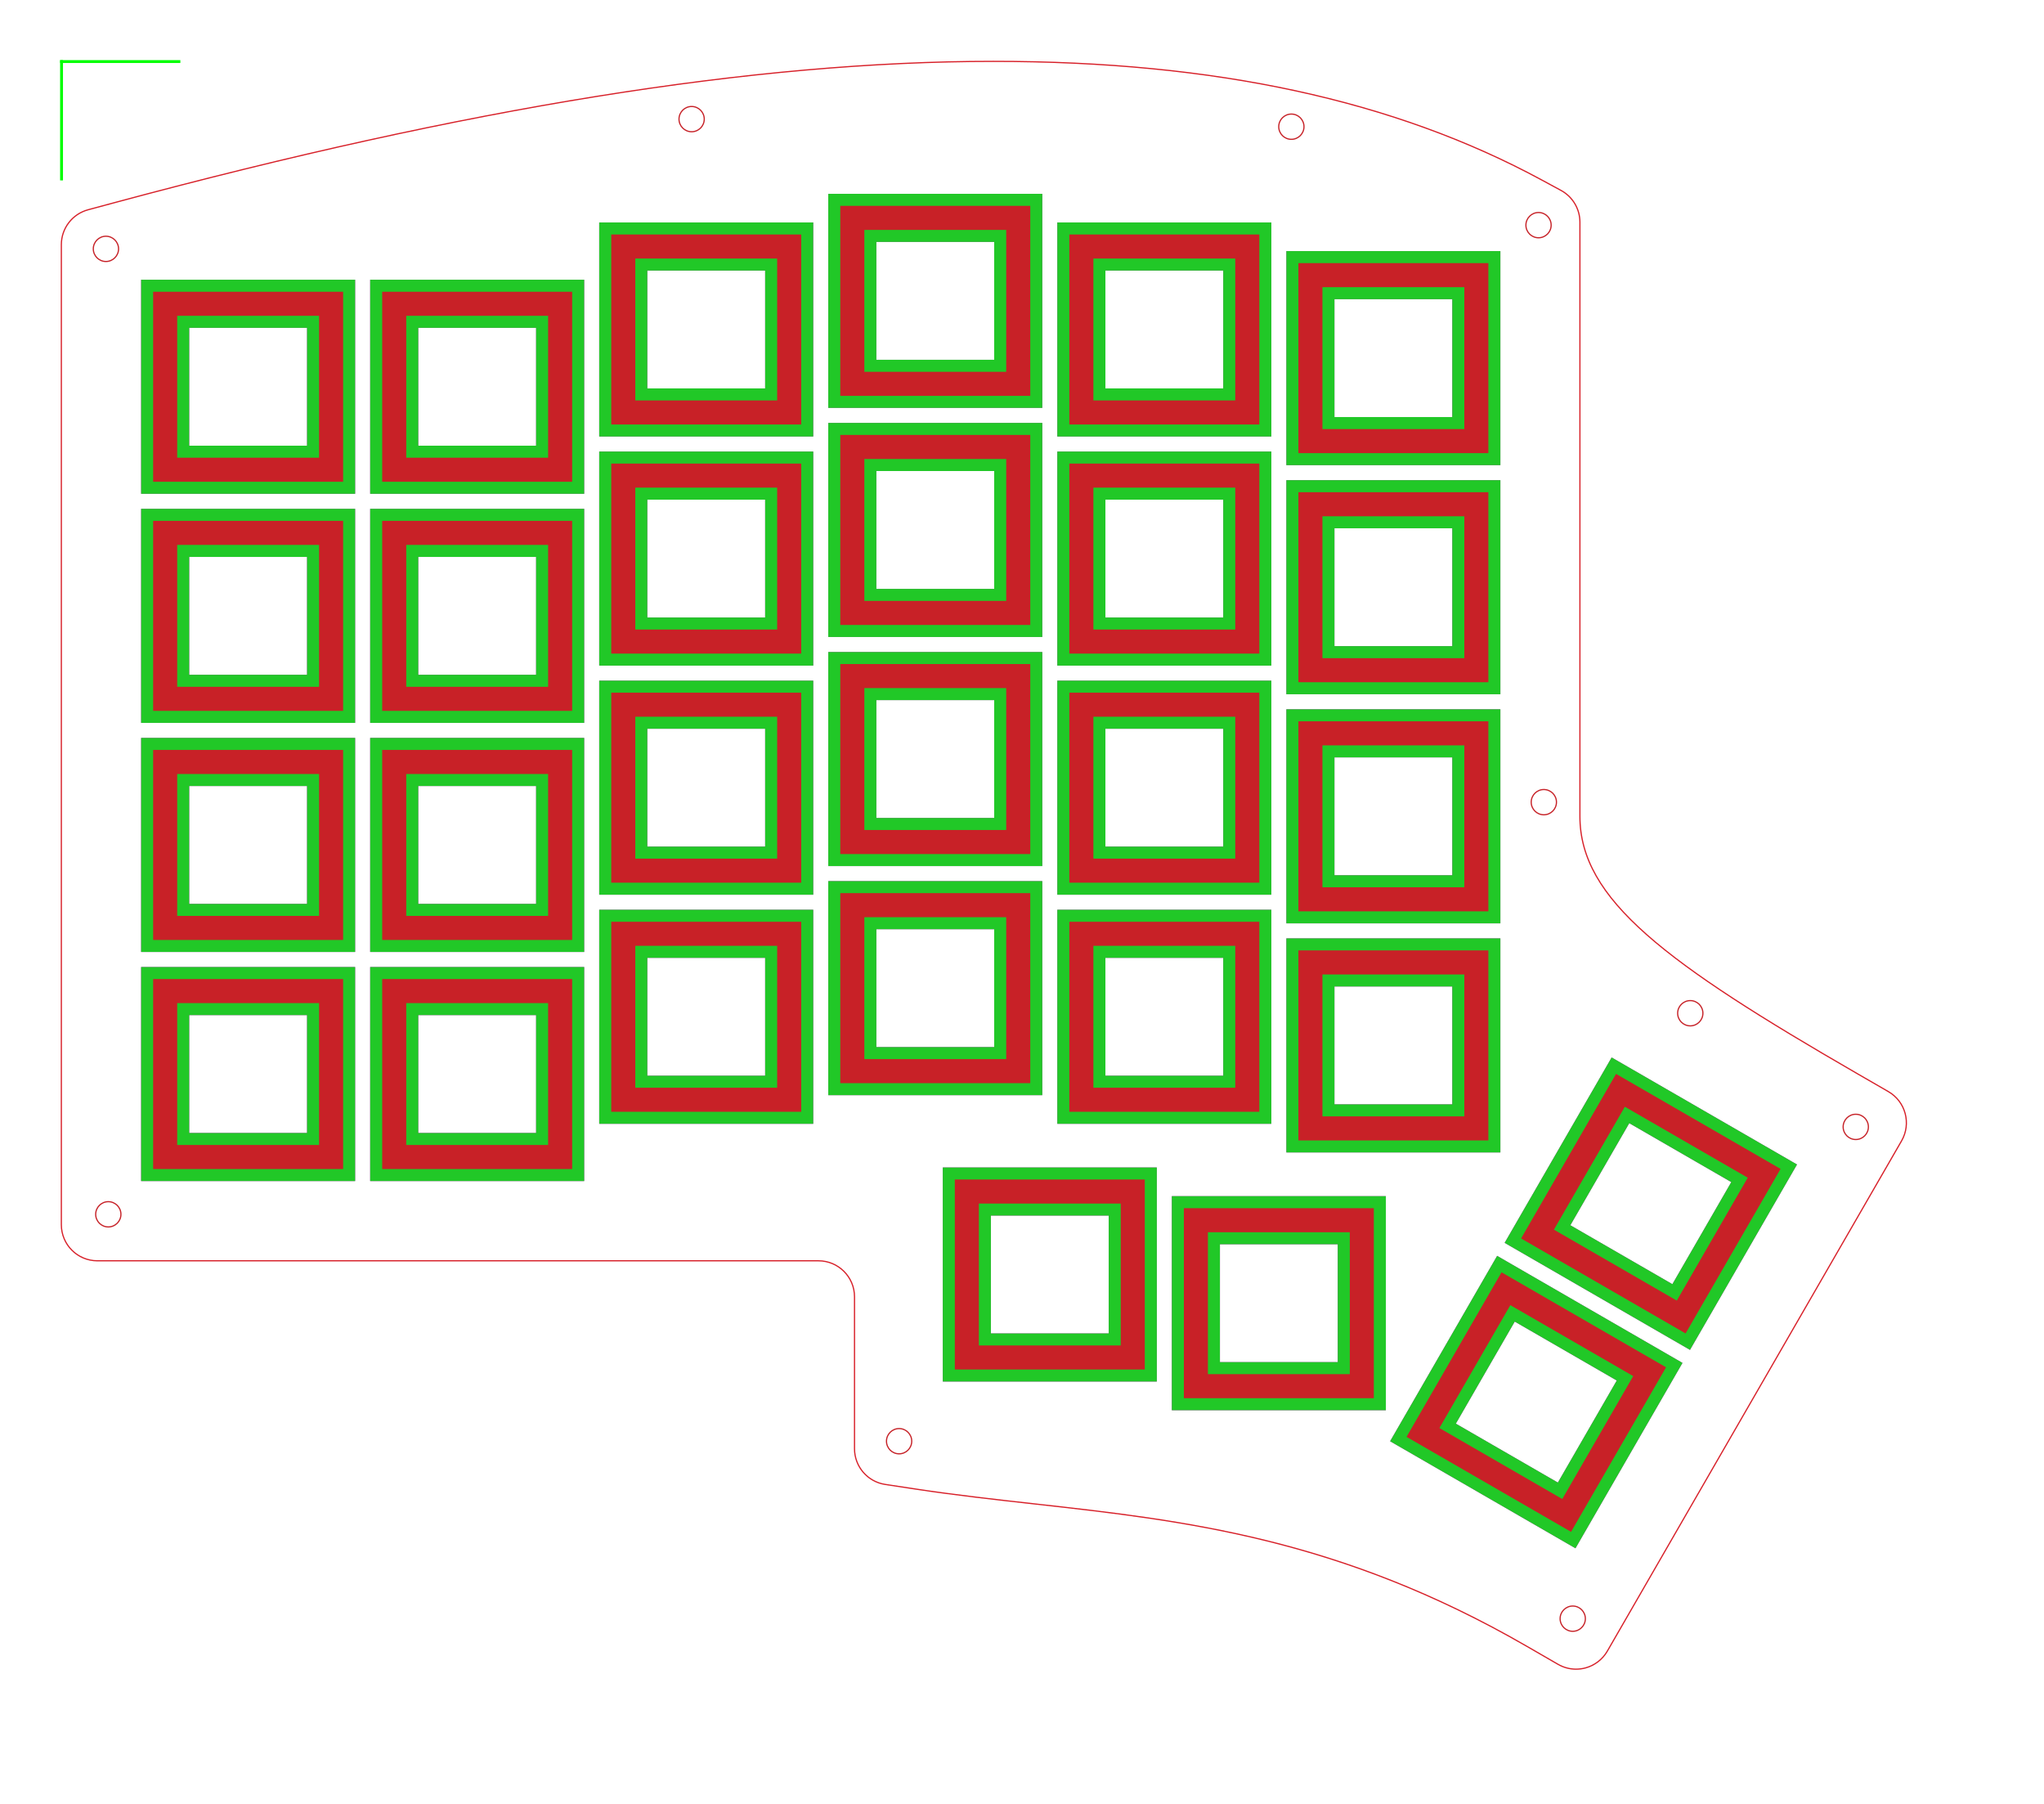<?xml version="1.0" encoding="UTF-8" standalone="no"?>
<svg
   xmlns:dc="http://purl.org/dc/elements/1.1/"
   xmlns:cc="http://creativecommons.org/ns#"
   xmlns:rdf="http://www.w3.org/1999/02/22-rdf-syntax-ns#"
   xmlns:svg="http://www.w3.org/2000/svg"
   xmlns="http://www.w3.org/2000/svg"
   xmlns:sodipodi="http://sodipodi.sourceforge.net/DTD/sodipodi-0.dtd"
   xmlns:inkscape="http://www.inkscape.org/namespaces/inkscape"
   width="170.0mm"
   height="150.0mm"
   viewBox="0 0 170.0 150.0"
   version="1.1"
   id="svg8"
   sodipodi:docname="iris-switch-plate-choc-svg2shenzhen.svg"
   inkscape:version="1.0.2-2 (e86c870879, 2021-01-15)">
  <defs
     id="defs2" />
  <sodipodi:namedview
     id="base"
     pagecolor="#ffffff"
     bordercolor="#666666"
     borderopacity="1.0"
     inkscape:pageopacity="0.0"
     inkscape:pageshadow="2"
     inkscape:zoom="2.0866806"
     inkscape:cx="268.54454"
     inkscape:cy="283.46457"
     inkscape:document-units="mm"
     inkscape:current-layer="g32"
     inkscape:document-rotation="0"
     showgrid="false"
     inkscape:window-width="2256"
     inkscape:window-height="1425"
     inkscape:window-x="-9"
     inkscape:window-y="-9"
     inkscape:window-maximized="1" />
  <g
     inkscape:label="Edge.Cuts"
     inkscape:groupmode="layer"
     id="g18"
     style="display:inline"
     sodipodi:insensitive="true">
    <path
       id="rect1024-2"
       style="display:inline;fill:none;stroke:#2965a6;stroke-width:0.1;stroke-miterlimit:4;stroke-dasharray:none"
       d="m 108.987,41.929 h 13.8 v 13.8 h -13.8 z" />
    <path
       id="rect1026-3"
       style="display:inline;fill:none;stroke:#2965a6;stroke-width:0.1;stroke-miterlimit:4;stroke-dasharray:none"
       d="m 108.987,22.879 h 13.8 v 13.8 h -13.8 z" />
    <path
       id="rect1028-7"
       style="display:inline;fill:none;stroke:#2965a6;stroke-width:0.1;stroke-miterlimit:4;stroke-dasharray:none"
       d="m 108.987,60.979 h 13.8 v 13.8 h -13.8 z" />
    <path
       id="rect1030-9"
       style="display:inline;fill:none;stroke:#2965a6;stroke-width:0.1;stroke-miterlimit:4;stroke-dasharray:none"
       d="m 108.987,80.029 h 13.8 v 13.8 h -13.8 z" />
    <path
       id="rect1032-7"
       style="display:inline;fill:none;stroke:#2965a6;stroke-width:0.1;stroke-miterlimit:4;stroke-dasharray:none"
       d="M 89.937,39.548 H 103.737 V 53.348 H 89.937 Z" />
    <path
       id="rect1034-1"
       style="display:inline;fill:none;stroke:#2965a6;stroke-width:0.1;stroke-miterlimit:4;stroke-dasharray:none"
       d="M 89.937,20.498 H 103.737 V 34.298 H 89.937 Z" />
    <path
       id="rect1036-0"
       style="display:inline;fill:none;stroke:#2965a6;stroke-width:0.1;stroke-miterlimit:4;stroke-dasharray:none"
       d="M 89.937,77.648 H 103.737 V 91.448 H 89.937 Z" />
    <path
       id="rect1038-3"
       style="display:inline;fill:none;stroke:#2965a6;stroke-width:0.1;stroke-miterlimit:4;stroke-dasharray:none"
       d="M 89.937,58.598 H 103.737 V 72.398 H 89.937 Z" />
    <path
       id="rect1040-6"
       style="display:inline;fill:none;stroke:#2965a6;stroke-width:0.1;stroke-miterlimit:4;stroke-dasharray:none"
       d="M 70.887,56.217 H 84.687 V 70.017 H 70.887 Z" />
    <path
       id="rect1042-2"
       style="display:inline;fill:none;stroke:#2965a6;stroke-width:0.1;stroke-miterlimit:4;stroke-dasharray:none"
       d="M 70.887,37.167 H 84.687 V 50.967 H 70.887 Z" />
    <path
       id="rect1044-0"
       style="display:inline;fill:none;stroke:#2965a6;stroke-width:0.1;stroke-miterlimit:4;stroke-dasharray:none"
       d="M 51.837,39.548 H 65.637 V 53.348 H 51.837 Z" />
    <path
       id="rect1046-8"
       style="display:inline;fill:none;stroke:#2965a6;stroke-width:0.1;stroke-miterlimit:4;stroke-dasharray:none"
       d="M 51.837,58.598 H 65.637 V 72.398 H 51.837 Z" />
    <path
       id="rect1048-3"
       style="display:inline;fill:none;stroke:#2965a6;stroke-width:0.1;stroke-miterlimit:4;stroke-dasharray:none"
       d="M 32.787,44.31 H 46.587 V 58.11 H 32.787 Z" />
    <path
       id="rect1050-9"
       style="display:inline;fill:none;stroke:#2965a6;stroke-width:0.1;stroke-miterlimit:4;stroke-dasharray:none"
       d="M 32.787,25.26 H 46.587 V 39.06 H 32.787 Z" />
    <path
       id="rect1052-6"
       style="display:inline;fill:none;stroke:#2965a6;stroke-width:0.1;stroke-miterlimit:4;stroke-dasharray:none"
       d="M 32.787,63.36 H 46.587 V 77.16 H 32.787 Z" />
    <path
       id="rect1054-5"
       style="display:inline;fill:none;stroke:#2965a6;stroke-width:0.1;stroke-miterlimit:4;stroke-dasharray:none"
       d="M 51.837,20.498 H 65.637 V 34.298 H 51.837 Z" />
    <path
       id="rect1056-6"
       style="display:inline;fill:none;stroke:#2965a6;stroke-width:0.1;stroke-miterlimit:4;stroke-dasharray:none"
       d="M 70.887,18.117 H 84.687 V 31.917 H 70.887 Z" />
    <path
       id="rect1058-5"
       style="display:inline;fill:none;stroke:#2965a6;stroke-width:0.1;stroke-miterlimit:4;stroke-dasharray:none"
       d="M 13.737,44.31 H 27.537 V 58.11 H 13.737 Z" />
    <path
       id="rect1060-0"
       style="display:inline;fill:none;stroke:#2965a6;stroke-width:0.1;stroke-miterlimit:4;stroke-dasharray:none"
       d="M 13.737,63.36 H 27.537 V 77.16 H 13.737 Z" />
    <path
       id="rect1062-0"
       style="display:inline;fill:none;stroke:#2965a6;stroke-width:0.1;stroke-miterlimit:4;stroke-dasharray:none"
       d="M 13.737,82.41 H 27.537 V 96.21 H 13.737 Z" />
    <path
       id="rect1064-0"
       style="display:inline;fill:none;stroke:#2965a6;stroke-width:0.1;stroke-miterlimit:4;stroke-dasharray:none"
       d="M 32.787,82.41 H 46.587 V 96.21 H 32.787 Z" />
    <path
       id="rect1066-8"
       style="display:inline;fill:none;stroke:#2965a6;stroke-width:0.1;stroke-miterlimit:4;stroke-dasharray:none"
       d="M 51.837,77.648 H 65.637 V 91.448 H 51.837 Z" />
    <path
       id="rect1068-8"
       style="display:inline;fill:none;stroke:#2965a6;stroke-width:0.1;stroke-miterlimit:4;stroke-dasharray:none"
       d="M 70.887,75.267 H 84.687 V 89.067 H 70.887 Z" />
    <path
       id="rect1070-8"
       style="display:inline;fill:none;stroke:#2965a6;stroke-width:0.1;stroke-miterlimit:4;stroke-dasharray:none"
       d="M 80.412,99.079 H 94.212 V 112.879 H 80.412 Z" />
    <path
       id="rect1072-6"
       style="display:inline;fill:none;stroke:#2965a6;stroke-width:0.1;stroke-miterlimit:4;stroke-dasharray:none"
       d="m 99.462,101.464 h 13.8 v 13.8 H 99.462 Z" />
    <path
       id="rect1074-5"
       style="display:inline;fill:none;stroke:#2965a6;stroke-width:0.1;stroke-miterlimit:4;stroke-dasharray:none"
       transform="rotate(-59.999)"
       d="m -43.977,162.05 h 13.8 v 13.8 h -13.8 z" />
    <path
       id="rect1076-0"
       style="display:inline;fill:none;stroke:#2965a6;stroke-width:0.1;stroke-miterlimit:4;stroke-dasharray:none"
       transform="rotate(-59.999)"
       d="m -24.927,162.05 h 13.8 v 13.8 H -24.927 Z" />
    <path
       id="rect1078-5"
       style="display:inline;fill:none;stroke:#2965a6;stroke-width:0.1;stroke-miterlimit:4;stroke-dasharray:none"
       d="M 13.737,25.26 H 27.537 V 39.06 H 13.737 Z" />
    <path
       fill="none"
       stroke="#d71f28"
       stroke-width="0.576"
       stroke-linecap="round"
       stroke-linejoin="round"
       d="m 131.084,138.796 c -0.522,0 -1.04,-0.136 -1.5,-0.402 l -2.599,-1.5 c -15.623,-9.016 -28.489,-10.45 -40.93,-11.838 -3.244,-0.362 -6.588,-0.735 -9.884,-1.234 l -2.551,-0.387 c -1.466,-0.223 -2.55,-1.483 -2.55,-2.966 v -12.631 c 0,-1.656 -1.343,-2.999 -2.999,-2.999 H 8.102 c -1.657,0 -3,-1.343 -3,-3 V 20.341 c 0,-1.356 0.911,-2.544 2.22,-2.897 L 9.542,16.846 C 38.908,8.943 62.809,5.102 82.613,5.102 c 18.445,0 33.376,3.232 45.647,9.882 l 1.571,0.851 c 0.968,0.525 1.571,1.537 1.571,2.637 v 49.411 c 0,6.91 7.113,12.182 23.056,21.387 l 2.597,1.499 c 1.434,0.828 1.926,2.662 1.099,4.097 l -24.471,42.428 c -0.398,0.689 -1.053,1.192 -1.821,1.399 -0.256,0.068 -0.517,0.102 -0.777,0.102 z"
       id="path1100-0"
       style="display:inline;stroke-width:0.1;stroke-miterlimit:4;stroke-dasharray:none" />
  </g>
  <g
     inkscape:label="B.Cu"
     inkscape:groupmode="layer"
     id="g20"
     sodipodi:insensitive="true">
    <rect
       x="108.987"
       y="41.929"
       fill="none"
       stroke="#2965a6"
       stroke-width="0.283"
       width="13.8"
       height="13.8"
       id="rect1024-3-0"
       style="display:inline;stroke:#c827c8;stroke-width:4;stroke-miterlimit:4;stroke-dasharray:none;stroke-opacity:1" />
    <rect
       x="108.987"
       y="22.879"
       fill="none"
       stroke="#2965a6"
       stroke-width="0.283"
       width="13.8"
       height="13.8"
       id="rect1026-32-5"
       style="display:inline;stroke:#c827c8;stroke-width:4;stroke-miterlimit:4;stroke-dasharray:none;stroke-opacity:1" />
    <rect
       x="108.987"
       y="60.979"
       fill="none"
       stroke="#2965a6"
       stroke-width="0.283"
       width="13.8"
       height="13.8"
       id="rect1028-3-8"
       style="display:inline;stroke:#c827c8;stroke-width:4;stroke-miterlimit:4;stroke-dasharray:none;stroke-opacity:1" />
    <rect
       x="108.987"
       y="80.029"
       fill="none"
       stroke="#2965a6"
       stroke-width="0.283"
       width="13.8"
       height="13.8"
       id="rect1030-0-6"
       style="display:inline;stroke:#c827c8;stroke-width:4;stroke-miterlimit:4;stroke-dasharray:none;stroke-opacity:1" />
    <rect
       x="89.937"
       y="39.548"
       fill="none"
       stroke="#2965a6"
       stroke-width="0.283"
       width="13.8"
       height="13.8"
       id="rect1032-6-7"
       style="display:inline;stroke:#c827c8;stroke-width:4;stroke-miterlimit:4;stroke-dasharray:none;stroke-opacity:1" />
    <rect
       x="89.937"
       y="20.498"
       fill="none"
       stroke="#2965a6"
       stroke-width="0.283"
       width="13.8"
       height="13.8"
       id="rect1034-7-7"
       style="display:inline;stroke:#c827c8;stroke-width:4;stroke-miterlimit:4;stroke-dasharray:none;stroke-opacity:1" />
    <rect
       x="89.937"
       y="77.648"
       fill="none"
       stroke="#2965a6"
       stroke-width="0.283"
       width="13.8"
       height="13.8"
       id="rect1036-1-6"
       style="display:inline;stroke:#c827c8;stroke-width:4;stroke-miterlimit:4;stroke-dasharray:none;stroke-opacity:1" />
    <rect
       x="89.937"
       y="58.598"
       fill="none"
       stroke="#2965a6"
       stroke-width="0.283"
       width="13.8"
       height="13.8"
       id="rect1038-8-7"
       style="display:inline;stroke:#c827c8;stroke-width:4;stroke-miterlimit:4;stroke-dasharray:none;stroke-opacity:1" />
    <rect
       x="70.887"
       y="56.217"
       fill="none"
       stroke="#2965a6"
       stroke-width="0.283"
       width="13.8"
       height="13.8"
       id="rect1040-65-3"
       style="display:inline;stroke:#c827c8;stroke-width:4;stroke-miterlimit:4;stroke-dasharray:none;stroke-opacity:1" />
    <rect
       x="70.887"
       y="37.167"
       fill="none"
       stroke="#2965a6"
       stroke-width="0.283"
       width="13.8"
       height="13.8"
       id="rect1042-7-2"
       style="display:inline;stroke:#c827c8;stroke-width:4;stroke-miterlimit:4;stroke-dasharray:none;stroke-opacity:1" />
    <rect
       x="51.837"
       y="39.548"
       fill="none"
       stroke="#2965a6"
       stroke-width="0.283"
       width="13.8"
       height="13.8"
       id="rect1044-1-1"
       style="display:inline;stroke:#c827c8;stroke-width:4;stroke-miterlimit:4;stroke-dasharray:none;stroke-opacity:1" />
    <rect
       x="51.837"
       y="58.598"
       fill="none"
       stroke="#2965a6"
       stroke-width="0.283"
       width="13.8"
       height="13.8"
       id="rect1046-7-5"
       style="display:inline;stroke:#c827c8;stroke-width:4;stroke-miterlimit:4;stroke-dasharray:none;stroke-opacity:1" />
    <rect
       x="32.787"
       y="44.31"
       fill="none"
       stroke="#2965a6"
       stroke-width="0.283"
       width="13.8"
       height="13.8"
       id="rect1048-30-8"
       style="display:inline;stroke:#c827c8;stroke-width:4;stroke-miterlimit:4;stroke-dasharray:none;stroke-opacity:1" />
    <rect
       x="32.787"
       y="25.26"
       fill="none"
       stroke="#2965a6"
       stroke-width="0.283"
       width="13.8"
       height="13.8"
       id="rect1050-7-0"
       style="display:inline;stroke:#c827c8;stroke-width:4;stroke-miterlimit:4;stroke-dasharray:none;stroke-opacity:1" />
    <rect
       x="32.787"
       y="63.36"
       fill="none"
       stroke="#2965a6"
       stroke-width="0.283"
       width="13.8"
       height="13.8"
       id="rect1052-0-7"
       style="display:inline;stroke:#c827c8;stroke-width:4;stroke-miterlimit:4;stroke-dasharray:none;stroke-opacity:1" />
    <rect
       x="51.837"
       y="20.498"
       fill="none"
       stroke="#2965a6"
       stroke-width="0.283"
       width="13.8"
       height="13.8"
       id="rect1054-3-9"
       style="display:inline;stroke:#c827c8;stroke-width:4;stroke-miterlimit:4;stroke-dasharray:none;stroke-opacity:1" />
    <rect
       x="70.887"
       y="18.117"
       fill="none"
       stroke="#2965a6"
       stroke-width="0.283"
       width="13.8"
       height="13.8"
       id="rect1056-3-1"
       style="display:inline;stroke:#c827c8;stroke-width:4;stroke-miterlimit:4;stroke-dasharray:none;stroke-opacity:1" />
    <rect
       x="13.737"
       y="44.31"
       fill="none"
       stroke="#2965a6"
       stroke-width="0.283"
       width="13.8"
       height="13.8"
       id="rect1058-3-2"
       style="display:inline;stroke:#c827c8;stroke-width:4;stroke-miterlimit:4;stroke-dasharray:none;stroke-opacity:1" />
    <rect
       x="13.737"
       y="63.36"
       fill="none"
       stroke="#2965a6"
       stroke-width="0.283"
       width="13.8"
       height="13.8"
       id="rect1060-7-4"
       style="display:inline;stroke:#c827c8;stroke-width:4;stroke-miterlimit:4;stroke-dasharray:none;stroke-opacity:1" />
    <rect
       x="13.737"
       y="82.41"
       fill="none"
       stroke="#2965a6"
       stroke-width="0.283"
       width="13.8"
       height="13.8"
       id="rect1062-2-9"
       style="display:inline;stroke:#c827c8;stroke-width:4;stroke-miterlimit:4;stroke-dasharray:none;stroke-opacity:1" />
    <rect
       x="32.787"
       y="82.41"
       fill="none"
       stroke="#2965a6"
       stroke-width="0.283"
       width="13.8"
       height="13.8"
       id="rect1064-8-5"
       style="display:inline;stroke:#c827c8;stroke-width:4;stroke-miterlimit:4;stroke-dasharray:none;stroke-opacity:1" />
    <rect
       x="51.837"
       y="77.648"
       fill="none"
       stroke="#2965a6"
       stroke-width="0.283"
       width="13.8"
       height="13.8"
       id="rect1066-7-3"
       style="display:inline;stroke:#c827c8;stroke-width:4;stroke-miterlimit:4;stroke-dasharray:none;stroke-opacity:1" />
    <rect
       x="70.887"
       y="75.267"
       fill="none"
       stroke="#2965a6"
       stroke-width="0.283"
       width="13.8"
       height="13.8"
       id="rect1068-5-5"
       style="display:inline;stroke:#c827c8;stroke-width:4;stroke-miterlimit:4;stroke-dasharray:none;stroke-opacity:1" />
    <rect
       x="80.412"
       y="99.079"
       fill="none"
       stroke="#2965a6"
       stroke-width="0.283"
       width="13.8"
       height="13.8"
       id="rect1070-7-7"
       style="display:inline;stroke:#c827c8;stroke-width:4;stroke-miterlimit:4;stroke-dasharray:none;stroke-opacity:1" />
    <rect
       x="99.462"
       y="101.464"
       fill="none"
       stroke="#2965a6"
       stroke-width="0.283"
       width="13.8"
       height="13.8"
       id="rect1072-8-9"
       style="display:inline;stroke:#c827c8;stroke-width:4;stroke-miterlimit:4;stroke-dasharray:none;stroke-opacity:1" />
    <rect
       x="-43.977"
       y="162.05"
       transform="rotate(-59.999)"
       fill="none"
       stroke="#2965a6"
       stroke-width="0.283"
       width="13.8"
       height="13.8"
       id="rect1074-3-6"
       style="display:inline;stroke:#c827c8;stroke-width:4;stroke-miterlimit:4;stroke-dasharray:none;stroke-opacity:1" />
    <rect
       x="-24.927"
       y="162.05"
       transform="rotate(-59.999)"
       fill="none"
       stroke="#2965a6"
       stroke-width="0.283"
       width="13.8"
       height="13.8"
       id="rect1076-7-5"
       style="display:inline;stroke:#c827c8;stroke-width:4;stroke-miterlimit:4;stroke-dasharray:none;stroke-opacity:1" />
    <rect
       x="13.737"
       y="25.26"
       fill="none"
       stroke="#2965a6"
       stroke-width="0.283"
       width="13.8"
       height="13.8"
       id="rect1078-52-3"
       style="display:inline;stroke:#c827c8;stroke-width:4;stroke-miterlimit:4;stroke-dasharray:none;stroke-opacity:1" />
  </g>
  <g
     inkscape:label="B.Mask"
     inkscape:groupmode="layer"
     id="g22"
     sodipodi:insensitive="true">
    <rect
       x="108.987"
       y="41.929"
       fill="none"
       stroke="#2965a6"
       stroke-width="0.283"
       width="13.8"
       height="13.8"
       id="rect1024-3-7"
       style="display:inline;fill:none;fill-opacity:1;stroke:#2127c8;stroke-width:2;stroke-miterlimit:4;stroke-dasharray:none;stroke-opacity:1" />
    <rect
       x="108.987"
       y="22.879"
       fill="none"
       stroke="#2965a6"
       stroke-width="0.283"
       width="13.8"
       height="13.8"
       id="rect1026-32-9"
       style="display:inline;fill:none;fill-opacity:1;stroke:#2127c8;stroke-width:2;stroke-miterlimit:4;stroke-dasharray:none;stroke-opacity:1" />
    <rect
       x="108.987"
       y="60.979"
       fill="none"
       stroke="#2965a6"
       stroke-width="0.283"
       width="13.8"
       height="13.8"
       id="rect1028-3-3"
       style="display:inline;fill:none;fill-opacity:1;stroke:#2127c8;stroke-width:2;stroke-miterlimit:4;stroke-dasharray:none;stroke-opacity:1" />
    <rect
       x="108.987"
       y="80.029"
       fill="none"
       stroke="#2965a6"
       stroke-width="0.283"
       width="13.8"
       height="13.8"
       id="rect1030-0-9"
       style="display:inline;fill:none;fill-opacity:1;stroke:#2127c8;stroke-width:2;stroke-miterlimit:4;stroke-dasharray:none;stroke-opacity:1" />
    <rect
       x="89.937"
       y="39.548"
       fill="none"
       stroke="#2965a6"
       stroke-width="0.283"
       width="13.8"
       height="13.8"
       id="rect1032-6-76"
       style="display:inline;fill:none;fill-opacity:1;stroke:#2127c8;stroke-width:2;stroke-miterlimit:4;stroke-dasharray:none;stroke-opacity:1" />
    <rect
       x="89.937"
       y="20.498"
       fill="none"
       stroke="#2965a6"
       stroke-width="0.283"
       width="13.8"
       height="13.8"
       id="rect1034-7-5"
       style="display:inline;fill:none;fill-opacity:1;stroke:#2127c8;stroke-width:2;stroke-miterlimit:4;stroke-dasharray:none;stroke-opacity:1" />
    <rect
       x="89.937"
       y="77.648"
       fill="none"
       stroke="#2965a6"
       stroke-width="0.283"
       width="13.8"
       height="13.8"
       id="rect1036-1-9"
       style="display:inline;fill:none;fill-opacity:1;stroke:#2127c8;stroke-width:2;stroke-miterlimit:4;stroke-dasharray:none;stroke-opacity:1" />
    <rect
       x="89.937"
       y="58.598"
       fill="none"
       stroke="#2965a6"
       stroke-width="0.283"
       width="13.8"
       height="13.8"
       id="rect1038-8-3"
       style="display:inline;fill:none;fill-opacity:1;stroke:#2127c8;stroke-width:2;stroke-miterlimit:4;stroke-dasharray:none;stroke-opacity:1" />
    <rect
       x="70.887"
       y="56.217"
       fill="none"
       stroke="#2965a6"
       stroke-width="0.283"
       width="13.8"
       height="13.8"
       id="rect1040-65-6"
       style="display:inline;fill:none;fill-opacity:1;stroke:#2127c8;stroke-width:2;stroke-miterlimit:4;stroke-dasharray:none;stroke-opacity:1" />
    <rect
       x="70.887"
       y="37.167"
       fill="none"
       stroke="#2965a6"
       stroke-width="0.283"
       width="13.8"
       height="13.8"
       id="rect1042-7-29"
       style="display:inline;fill:none;fill-opacity:1;stroke:#2127c8;stroke-width:2;stroke-miterlimit:4;stroke-dasharray:none;stroke-opacity:1" />
    <rect
       x="51.837"
       y="39.548"
       fill="none"
       stroke="#2965a6"
       stroke-width="0.283"
       width="13.8"
       height="13.8"
       id="rect1044-1-2"
       style="display:inline;fill:none;fill-opacity:1;stroke:#2127c8;stroke-width:2;stroke-miterlimit:4;stroke-dasharray:none;stroke-opacity:1" />
    <rect
       x="51.837"
       y="58.598"
       fill="none"
       stroke="#2965a6"
       stroke-width="0.283"
       width="13.8"
       height="13.8"
       id="rect1046-7-58"
       style="display:inline;fill:none;fill-opacity:1;stroke:#2127c8;stroke-width:2;stroke-miterlimit:4;stroke-dasharray:none;stroke-opacity:1" />
    <rect
       x="32.787"
       y="44.31"
       fill="none"
       stroke="#2965a6"
       stroke-width="0.283"
       width="13.8"
       height="13.8"
       id="rect1048-30-5"
       style="display:inline;fill:none;fill-opacity:1;stroke:#2127c8;stroke-width:2;stroke-miterlimit:4;stroke-dasharray:none;stroke-opacity:1" />
    <rect
       x="32.787"
       y="25.26"
       fill="none"
       stroke="#2965a6"
       stroke-width="0.283"
       width="13.8"
       height="13.8"
       id="rect1050-7-4"
       style="display:inline;fill:none;fill-opacity:1;stroke:#2127c8;stroke-width:2;stroke-miterlimit:4;stroke-dasharray:none;stroke-opacity:1" />
    <rect
       x="32.787"
       y="63.36"
       fill="none"
       stroke="#2965a6"
       stroke-width="0.283"
       width="13.8"
       height="13.8"
       id="rect1052-0-0"
       style="display:inline;fill:none;fill-opacity:1;stroke:#2127c8;stroke-width:2;stroke-miterlimit:4;stroke-dasharray:none;stroke-opacity:1" />
    <rect
       x="51.837"
       y="20.498"
       fill="none"
       stroke="#2965a6"
       stroke-width="0.283"
       width="13.8"
       height="13.8"
       id="rect1054-3-7"
       style="display:inline;fill:none;fill-opacity:1;stroke:#2127c8;stroke-width:2;stroke-miterlimit:4;stroke-dasharray:none;stroke-opacity:1" />
    <rect
       x="70.887"
       y="18.117"
       fill="none"
       stroke="#2965a6"
       stroke-width="0.283"
       width="13.8"
       height="13.8"
       id="rect1056-3-8"
       style="display:inline;fill:none;fill-opacity:1;stroke:#2127c8;stroke-width:2;stroke-miterlimit:4;stroke-dasharray:none;stroke-opacity:1" />
    <rect
       x="13.737"
       y="44.31"
       fill="none"
       stroke="#2965a6"
       stroke-width="0.283"
       width="13.8"
       height="13.8"
       id="rect1058-3-7"
       style="display:inline;fill:none;fill-opacity:1;stroke:#2127c8;stroke-width:2;stroke-miterlimit:4;stroke-dasharray:none;stroke-opacity:1" />
    <rect
       x="13.737"
       y="63.36"
       fill="none"
       stroke="#2965a6"
       stroke-width="0.283"
       width="13.8"
       height="13.8"
       id="rect1060-7-9"
       style="display:inline;fill:none;fill-opacity:1;stroke:#2127c8;stroke-width:2;stroke-miterlimit:4;stroke-dasharray:none;stroke-opacity:1" />
    <rect
       x="13.737"
       y="82.41"
       fill="none"
       stroke="#2965a6"
       stroke-width="0.283"
       width="13.8"
       height="13.8"
       id="rect1062-2-91"
       style="display:inline;fill:none;fill-opacity:1;stroke:#2127c8;stroke-width:2;stroke-miterlimit:4;stroke-dasharray:none;stroke-opacity:1" />
    <rect
       x="32.787"
       y="82.41"
       fill="none"
       stroke="#2965a6"
       stroke-width="0.283"
       width="13.8"
       height="13.8"
       id="rect1064-8-4"
       style="display:inline;fill:none;fill-opacity:1;stroke:#2127c8;stroke-width:2;stroke-miterlimit:4;stroke-dasharray:none;stroke-opacity:1" />
    <rect
       x="51.837"
       y="77.648"
       fill="none"
       stroke="#2965a6"
       stroke-width="0.283"
       width="13.8"
       height="13.8"
       id="rect1066-7-1"
       style="display:inline;fill:none;fill-opacity:1;stroke:#2127c8;stroke-width:2;stroke-miterlimit:4;stroke-dasharray:none;stroke-opacity:1" />
    <rect
       x="70.887"
       y="75.267"
       fill="none"
       stroke="#2965a6"
       stroke-width="0.283"
       width="13.8"
       height="13.8"
       id="rect1068-5-2"
       style="display:inline;fill:none;fill-opacity:1;stroke:#2127c8;stroke-width:2;stroke-miterlimit:4;stroke-dasharray:none;stroke-opacity:1" />
    <rect
       x="80.412"
       y="99.079"
       fill="none"
       stroke="#2965a6"
       stroke-width="0.283"
       width="13.8"
       height="13.8"
       id="rect1070-7-6"
       style="display:inline;fill:none;fill-opacity:1;stroke:#2127c8;stroke-width:2;stroke-miterlimit:4;stroke-dasharray:none;stroke-opacity:1" />
    <rect
       x="99.462"
       y="101.464"
       fill="none"
       stroke="#2965a6"
       stroke-width="0.283"
       width="13.8"
       height="13.8"
       id="rect1072-8-0"
       style="display:inline;fill:none;fill-opacity:1;stroke:#2127c8;stroke-width:2;stroke-miterlimit:4;stroke-dasharray:none;stroke-opacity:1" />
    <rect
       x="-43.977"
       y="162.05"
       transform="rotate(-59.999)"
       fill="none"
       stroke="#2965a6"
       stroke-width="0.283"
       width="13.8"
       height="13.8"
       id="rect1074-3-8"
       style="display:inline;fill:none;fill-opacity:1;stroke:#2127c8;stroke-width:2;stroke-miterlimit:4;stroke-dasharray:none;stroke-opacity:1" />
    <rect
       x="-24.927"
       y="162.05"
       transform="rotate(-59.999)"
       fill="none"
       stroke="#2965a6"
       stroke-width="0.283"
       width="13.8"
       height="13.8"
       id="rect1076-7-9"
       style="display:inline;fill:none;fill-opacity:1;stroke:#2127c8;stroke-width:2;stroke-miterlimit:4;stroke-dasharray:none;stroke-opacity:1" />
    <rect
       x="13.737"
       y="25.26"
       fill="none"
       stroke="#2965a6"
       stroke-width="0.283"
       width="13.8"
       height="13.8"
       id="rect1078-52-1"
       style="display:inline;fill:none;fill-opacity:1;stroke:#2127c8;stroke-width:2;stroke-miterlimit:4;stroke-dasharray:none;stroke-opacity:1" />
  </g>
  <g
     inkscape:label="B.SilkS"
     inkscape:groupmode="layer"
     id="g24" />
  <g
     inkscape:label="F.Cu"
     inkscape:groupmode="layer"
     id="g26"
     style="display:inline"
     sodipodi:insensitive="true">
    <rect
       x="108.987"
       y="41.929"
       fill="none"
       stroke="#2965a6"
       stroke-width="0.283"
       width="13.8"
       height="13.8"
       id="rect1024-3"
       style="display:inline;stroke:#21c827;stroke-width:4;stroke-miterlimit:4;stroke-dasharray:none;stroke-opacity:1" />
    <rect
       x="108.987"
       y="22.879"
       fill="none"
       stroke="#2965a6"
       stroke-width="0.283"
       width="13.8"
       height="13.8"
       id="rect1026-32"
       style="display:inline;stroke:#21c827;stroke-width:4;stroke-miterlimit:4;stroke-dasharray:none;stroke-opacity:1" />
    <rect
       x="108.987"
       y="60.979"
       fill="none"
       stroke="#2965a6"
       stroke-width="0.283"
       width="13.8"
       height="13.8"
       id="rect1028-3"
       style="display:inline;stroke:#21c827;stroke-width:4;stroke-miterlimit:4;stroke-dasharray:none;stroke-opacity:1" />
    <rect
       x="108.987"
       y="80.029"
       fill="none"
       stroke="#2965a6"
       stroke-width="0.283"
       width="13.8"
       height="13.8"
       id="rect1030-0"
       style="display:inline;stroke:#21c827;stroke-width:4;stroke-miterlimit:4;stroke-dasharray:none;stroke-opacity:1" />
    <rect
       x="89.937"
       y="39.548"
       fill="none"
       stroke="#2965a6"
       stroke-width="0.283"
       width="13.8"
       height="13.8"
       id="rect1032-6"
       style="display:inline;stroke:#21c827;stroke-width:4;stroke-miterlimit:4;stroke-dasharray:none;stroke-opacity:1" />
    <rect
       x="89.937"
       y="20.498"
       fill="none"
       stroke="#2965a6"
       stroke-width="0.283"
       width="13.8"
       height="13.8"
       id="rect1034-7"
       style="display:inline;stroke:#21c827;stroke-width:4;stroke-miterlimit:4;stroke-dasharray:none;stroke-opacity:1" />
    <rect
       x="89.937"
       y="77.648"
       fill="none"
       stroke="#2965a6"
       stroke-width="0.283"
       width="13.8"
       height="13.8"
       id="rect1036-1"
       style="display:inline;stroke:#21c827;stroke-width:4;stroke-miterlimit:4;stroke-dasharray:none;stroke-opacity:1" />
    <rect
       x="89.937"
       y="58.598"
       fill="none"
       stroke="#2965a6"
       stroke-width="0.283"
       width="13.8"
       height="13.8"
       id="rect1038-8"
       style="display:inline;stroke:#21c827;stroke-width:4;stroke-miterlimit:4;stroke-dasharray:none;stroke-opacity:1" />
    <rect
       x="70.887"
       y="56.217"
       fill="none"
       stroke="#2965a6"
       stroke-width="0.283"
       width="13.8"
       height="13.8"
       id="rect1040-65"
       style="display:inline;stroke:#21c827;stroke-width:4;stroke-miterlimit:4;stroke-dasharray:none;stroke-opacity:1" />
    <rect
       x="70.887"
       y="37.167"
       fill="none"
       stroke="#2965a6"
       stroke-width="0.283"
       width="13.8"
       height="13.8"
       id="rect1042-7"
       style="display:inline;stroke:#21c827;stroke-width:4;stroke-miterlimit:4;stroke-dasharray:none;stroke-opacity:1" />
    <rect
       x="51.837"
       y="39.548"
       fill="none"
       stroke="#2965a6"
       stroke-width="0.283"
       width="13.8"
       height="13.8"
       id="rect1044-1"
       style="display:inline;stroke:#21c827;stroke-width:4;stroke-miterlimit:4;stroke-dasharray:none;stroke-opacity:1" />
    <rect
       x="51.837"
       y="58.598"
       fill="none"
       stroke="#2965a6"
       stroke-width="0.283"
       width="13.8"
       height="13.8"
       id="rect1046-7"
       style="display:inline;stroke:#21c827;stroke-width:4;stroke-miterlimit:4;stroke-dasharray:none;stroke-opacity:1" />
    <rect
       x="32.787"
       y="44.31"
       fill="none"
       stroke="#2965a6"
       stroke-width="0.283"
       width="13.8"
       height="13.8"
       id="rect1048-30"
       style="display:inline;stroke:#21c827;stroke-width:4;stroke-miterlimit:4;stroke-dasharray:none;stroke-opacity:1" />
    <rect
       x="32.787"
       y="25.26"
       fill="none"
       stroke="#2965a6"
       stroke-width="0.283"
       width="13.8"
       height="13.8"
       id="rect1050-7"
       style="display:inline;stroke:#21c827;stroke-width:4;stroke-miterlimit:4;stroke-dasharray:none;stroke-opacity:1" />
    <rect
       x="32.787"
       y="63.36"
       fill="none"
       stroke="#2965a6"
       stroke-width="0.283"
       width="13.8"
       height="13.8"
       id="rect1052-0"
       style="display:inline;stroke:#21c827;stroke-width:4;stroke-miterlimit:4;stroke-dasharray:none;stroke-opacity:1" />
    <rect
       x="51.837"
       y="20.498"
       fill="none"
       stroke="#2965a6"
       stroke-width="0.283"
       width="13.8"
       height="13.8"
       id="rect1054-3"
       style="display:inline;stroke:#21c827;stroke-width:4;stroke-miterlimit:4;stroke-dasharray:none;stroke-opacity:1" />
    <rect
       x="70.887"
       y="18.117"
       fill="none"
       stroke="#2965a6"
       stroke-width="0.283"
       width="13.8"
       height="13.8"
       id="rect1056-3"
       style="display:inline;stroke:#21c827;stroke-width:4;stroke-miterlimit:4;stroke-dasharray:none;stroke-opacity:1" />
    <rect
       x="13.737"
       y="44.31"
       fill="none"
       stroke="#2965a6"
       stroke-width="0.283"
       width="13.8"
       height="13.8"
       id="rect1058-3"
       style="display:inline;stroke:#21c827;stroke-width:4;stroke-miterlimit:4;stroke-dasharray:none;stroke-opacity:1" />
    <rect
       x="13.737"
       y="63.36"
       fill="none"
       stroke="#2965a6"
       stroke-width="0.283"
       width="13.8"
       height="13.8"
       id="rect1060-7"
       style="display:inline;stroke:#21c827;stroke-width:4;stroke-miterlimit:4;stroke-dasharray:none;stroke-opacity:1" />
    <rect
       x="13.737"
       y="82.41"
       fill="none"
       stroke="#2965a6"
       stroke-width="0.283"
       width="13.8"
       height="13.8"
       id="rect1062-2"
       style="display:inline;stroke:#21c827;stroke-width:4;stroke-miterlimit:4;stroke-dasharray:none;stroke-opacity:1" />
    <rect
       x="32.787"
       y="82.41"
       fill="none"
       stroke="#2965a6"
       stroke-width="0.283"
       width="13.8"
       height="13.8"
       id="rect1064-8"
       style="display:inline;stroke:#21c827;stroke-width:4;stroke-miterlimit:4;stroke-dasharray:none;stroke-opacity:1" />
    <rect
       x="51.837"
       y="77.648"
       fill="none"
       stroke="#2965a6"
       stroke-width="0.283"
       width="13.8"
       height="13.8"
       id="rect1066-7"
       style="display:inline;stroke:#21c827;stroke-width:4;stroke-miterlimit:4;stroke-dasharray:none;stroke-opacity:1" />
    <rect
       x="70.887"
       y="75.267"
       fill="none"
       stroke="#2965a6"
       stroke-width="0.283"
       width="13.8"
       height="13.8"
       id="rect1068-5"
       style="display:inline;stroke:#21c827;stroke-width:4;stroke-miterlimit:4;stroke-dasharray:none;stroke-opacity:1" />
    <rect
       x="80.412"
       y="99.079"
       fill="none"
       stroke="#2965a6"
       stroke-width="0.283"
       width="13.8"
       height="13.8"
       id="rect1070-7"
       style="display:inline;stroke:#21c827;stroke-width:4;stroke-miterlimit:4;stroke-dasharray:none;stroke-opacity:1" />
    <rect
       x="99.462"
       y="101.464"
       fill="none"
       stroke="#2965a6"
       stroke-width="0.283"
       width="13.8"
       height="13.8"
       id="rect1072-8"
       style="display:inline;stroke:#21c827;stroke-width:4;stroke-miterlimit:4;stroke-dasharray:none;stroke-opacity:1" />
    <rect
       x="-43.977"
       y="162.05"
       transform="rotate(-59.999)"
       fill="none"
       stroke="#2965a6"
       stroke-width="0.283"
       width="13.8"
       height="13.8"
       id="rect1074-3"
       style="display:inline;stroke:#21c827;stroke-width:4;stroke-miterlimit:4;stroke-dasharray:none;stroke-opacity:1" />
    <rect
       x="-24.927"
       y="162.05"
       transform="rotate(-59.999)"
       fill="none"
       stroke="#2965a6"
       stroke-width="0.283"
       width="13.8"
       height="13.8"
       id="rect1076-7"
       style="display:inline;stroke:#21c827;stroke-width:4;stroke-miterlimit:4;stroke-dasharray:none;stroke-opacity:1" />
    <rect
       x="13.737"
       y="25.26"
       fill="none"
       stroke="#2965a6"
       stroke-width="0.283"
       width="13.8"
       height="13.8"
       id="rect1078-52"
       style="display:inline;stroke:#21c827;stroke-width:4;stroke-miterlimit:4;stroke-dasharray:none;stroke-opacity:1" />
  </g>
  <g
     inkscape:label="F.Mask"
     inkscape:groupmode="layer"
     id="g28"
     style="display:inline"
     sodipodi:insensitive="true">
    <rect
       x="108.987"
       y="41.929"
       fill="none"
       stroke="#2965a6"
       stroke-width="0.283"
       width="13.8"
       height="13.8"
       id="rect1024-3-4"
       style="display:inline;stroke:#c82127;stroke-width:2;stroke-miterlimit:4;stroke-dasharray:none;stroke-opacity:1" />
    <rect
       x="108.987"
       y="22.879"
       fill="none"
       stroke="#2965a6"
       stroke-width="0.283"
       width="13.8"
       height="13.8"
       id="rect1026-32-3"
       style="display:inline;stroke:#c82127;stroke-width:2;stroke-miterlimit:4;stroke-dasharray:none;stroke-opacity:1" />
    <rect
       x="108.987"
       y="60.979"
       fill="none"
       stroke="#2965a6"
       stroke-width="0.283"
       width="13.8"
       height="13.8"
       id="rect1028-3-80"
       style="display:inline;stroke:#c82127;stroke-width:2;stroke-miterlimit:4;stroke-dasharray:none;stroke-opacity:1" />
    <rect
       x="108.987"
       y="80.029"
       fill="none"
       stroke="#2965a6"
       stroke-width="0.283"
       width="13.8"
       height="13.8"
       id="rect1030-0-5"
       style="display:inline;stroke:#c82127;stroke-width:2;stroke-miterlimit:4;stroke-dasharray:none;stroke-opacity:1" />
    <rect
       x="89.937"
       y="39.548"
       fill="none"
       stroke="#2965a6"
       stroke-width="0.283"
       width="13.8"
       height="13.8"
       id="rect1032-6-6"
       style="display:inline;stroke:#c82127;stroke-width:2;stroke-miterlimit:4;stroke-dasharray:none;stroke-opacity:1" />
    <rect
       x="89.937"
       y="20.498"
       fill="none"
       stroke="#2965a6"
       stroke-width="0.283"
       width="13.8"
       height="13.8"
       id="rect1034-7-53"
       style="display:inline;stroke:#c82127;stroke-width:2;stroke-miterlimit:4;stroke-dasharray:none;stroke-opacity:1" />
    <rect
       x="89.937"
       y="77.648"
       fill="none"
       stroke="#2965a6"
       stroke-width="0.283"
       width="13.8"
       height="13.8"
       id="rect1036-1-0"
       style="display:inline;stroke:#c82127;stroke-width:2;stroke-miterlimit:4;stroke-dasharray:none;stroke-opacity:1" />
    <rect
       x="89.937"
       y="58.598"
       fill="none"
       stroke="#2965a6"
       stroke-width="0.283"
       width="13.8"
       height="13.8"
       id="rect1038-8-8"
       style="display:inline;stroke:#c82127;stroke-width:2;stroke-miterlimit:4;stroke-dasharray:none;stroke-opacity:1" />
    <rect
       x="70.887"
       y="56.217"
       fill="none"
       stroke="#2965a6"
       stroke-width="0.283"
       width="13.8"
       height="13.8"
       id="rect1040-65-34"
       style="display:inline;stroke:#c82127;stroke-width:2;stroke-miterlimit:4;stroke-dasharray:none;stroke-opacity:1" />
    <rect
       x="70.887"
       y="37.167"
       fill="none"
       stroke="#2965a6"
       stroke-width="0.283"
       width="13.8"
       height="13.8"
       id="rect1042-7-3"
       style="display:inline;stroke:#c82127;stroke-width:2;stroke-miterlimit:4;stroke-dasharray:none;stroke-opacity:1" />
    <rect
       x="51.837"
       y="39.548"
       fill="none"
       stroke="#2965a6"
       stroke-width="0.283"
       width="13.8"
       height="13.8"
       id="rect1044-1-28"
       style="display:inline;stroke:#c82127;stroke-width:2;stroke-miterlimit:4;stroke-dasharray:none;stroke-opacity:1" />
    <rect
       x="51.837"
       y="58.598"
       fill="none"
       stroke="#2965a6"
       stroke-width="0.283"
       width="13.8"
       height="13.8"
       id="rect1046-7-4"
       style="display:inline;stroke:#c82127;stroke-width:2;stroke-miterlimit:4;stroke-dasharray:none;stroke-opacity:1" />
    <rect
       x="32.787"
       y="44.31"
       fill="none"
       stroke="#2965a6"
       stroke-width="0.283"
       width="13.8"
       height="13.8"
       id="rect1048-30-2"
       style="display:inline;stroke:#c82127;stroke-width:2;stroke-miterlimit:4;stroke-dasharray:none;stroke-opacity:1" />
    <rect
       x="32.787"
       y="25.26"
       fill="none"
       stroke="#2965a6"
       stroke-width="0.283"
       width="13.8"
       height="13.8"
       id="rect1050-7-2"
       style="display:inline;stroke:#c82127;stroke-width:2;stroke-miterlimit:4;stroke-dasharray:none;stroke-opacity:1" />
    <rect
       x="32.787"
       y="63.36"
       fill="none"
       stroke="#2965a6"
       stroke-width="0.283"
       width="13.8"
       height="13.8"
       id="rect1052-0-1"
       style="display:inline;stroke:#c82127;stroke-width:2;stroke-miterlimit:4;stroke-dasharray:none;stroke-opacity:1" />
    <rect
       x="51.837"
       y="20.498"
       fill="none"
       stroke="#2965a6"
       stroke-width="0.283"
       width="13.8"
       height="13.8"
       id="rect1054-3-5"
       style="display:inline;stroke:#c82127;stroke-width:2;stroke-miterlimit:4;stroke-dasharray:none;stroke-opacity:1" />
    <rect
       x="70.887"
       y="18.117"
       fill="none"
       stroke="#2965a6"
       stroke-width="0.283"
       width="13.8"
       height="13.8"
       id="rect1056-3-86"
       style="display:inline;stroke:#c82127;stroke-width:2;stroke-miterlimit:4;stroke-dasharray:none;stroke-opacity:1" />
    <rect
       x="13.737"
       y="44.31"
       fill="none"
       stroke="#2965a6"
       stroke-width="0.283"
       width="13.8"
       height="13.8"
       id="rect1058-3-3"
       style="display:inline;stroke:#c82127;stroke-width:2;stroke-miterlimit:4;stroke-dasharray:none;stroke-opacity:1" />
    <rect
       x="13.737"
       y="63.36"
       fill="none"
       stroke="#2965a6"
       stroke-width="0.283"
       width="13.8"
       height="13.8"
       id="rect1060-7-3"
       style="display:inline;stroke:#c82127;stroke-width:2;stroke-miterlimit:4;stroke-dasharray:none;stroke-opacity:1" />
    <rect
       x="13.737"
       y="82.41"
       fill="none"
       stroke="#2965a6"
       stroke-width="0.283"
       width="13.8"
       height="13.8"
       id="rect1062-2-2"
       style="display:inline;stroke:#c82127;stroke-width:2;stroke-miterlimit:4;stroke-dasharray:none;stroke-opacity:1" />
    <rect
       x="32.787"
       y="82.41"
       fill="none"
       stroke="#2965a6"
       stroke-width="0.283"
       width="13.8"
       height="13.8"
       id="rect1064-8-8"
       style="display:inline;stroke:#c82127;stroke-width:2;stroke-miterlimit:4;stroke-dasharray:none;stroke-opacity:1" />
    <rect
       x="51.837"
       y="77.648"
       fill="none"
       stroke="#2965a6"
       stroke-width="0.283"
       width="13.8"
       height="13.8"
       id="rect1066-7-9"
       style="display:inline;stroke:#c82127;stroke-width:2;stroke-miterlimit:4;stroke-dasharray:none;stroke-opacity:1" />
    <rect
       x="70.887"
       y="75.267"
       fill="none"
       stroke="#2965a6"
       stroke-width="0.283"
       width="13.8"
       height="13.8"
       id="rect1068-5-3"
       style="display:inline;stroke:#c82127;stroke-width:2;stroke-miterlimit:4;stroke-dasharray:none;stroke-opacity:1" />
    <rect
       x="80.412"
       y="99.079"
       fill="none"
       stroke="#2965a6"
       stroke-width="0.283"
       width="13.8"
       height="13.8"
       id="rect1070-7-8"
       style="display:inline;stroke:#c82127;stroke-width:2;stroke-miterlimit:4;stroke-dasharray:none;stroke-opacity:1" />
    <rect
       x="99.462"
       y="101.464"
       fill="none"
       stroke="#2965a6"
       stroke-width="0.283"
       width="13.8"
       height="13.8"
       id="rect1072-8-4"
       style="display:inline;stroke:#c82127;stroke-width:2;stroke-miterlimit:4;stroke-dasharray:none;stroke-opacity:1" />
    <rect
       x="-43.977"
       y="162.05"
       transform="rotate(-59.999)"
       fill="none"
       stroke="#2965a6"
       stroke-width="0.283"
       width="13.8"
       height="13.8"
       id="rect1074-3-80"
       style="display:inline;stroke:#c82127;stroke-width:2;stroke-miterlimit:4;stroke-dasharray:none;stroke-opacity:1" />
    <rect
       x="-24.927"
       y="162.05"
       transform="rotate(-59.999)"
       fill="none"
       stroke="#2965a6"
       stroke-width="0.283"
       width="13.8"
       height="13.8"
       id="rect1076-7-1"
       style="display:inline;stroke:#c82127;stroke-width:2;stroke-miterlimit:4;stroke-dasharray:none;stroke-opacity:1" />
    <rect
       x="13.737"
       y="25.26"
       fill="none"
       stroke="#2965a6"
       stroke-width="0.283"
       width="13.8"
       height="13.8"
       id="rect1078-52-2"
       style="display:inline;stroke:#c82127;stroke-width:2;stroke-miterlimit:4;stroke-dasharray:none;stroke-opacity:1" />
  </g>
  <g
     inkscape:label="F.SilkS"
     inkscape:groupmode="layer"
     id="g30" />
  <g
     inkscape:label="Dwgs.User"
     inkscape:groupmode="layer"
     id="g32">
    <path
       style="fill:none;stroke:#00ff00;stroke-width:0.238;stroke-linecap:butt;stroke-linejoin:miter;stroke-miterlimit:4;stroke-dasharray:none;stroke-opacity:1"
       d="M 5,5.119 H 15"
       id="path411-0" />
    <path
       style="fill:none;stroke:#00ff00;stroke-width:0.238;stroke-linecap:butt;stroke-linejoin:miter;stroke-miterlimit:4;stroke-dasharray:none;stroke-opacity:1"
       d="M 5.119,5 V 15"
       id="path411-3-6" />
  </g>
  <g
     inkscape:label="Drill"
     inkscape:groupmode="layer"
     id="g34"
     style="display:inline"
     sodipodi:insensitive="true">
    <circle
       fill="none"
       stroke="#c62127"
       stroke-width="0.576"
       stroke-linecap="round"
       stroke-linejoin="round"
       cx="9.008"
       cy="100.973"
       r="1.05"
       id="circle1080-5-4"
       style="display:inline;stroke-width:0.1;stroke-miterlimit:4;stroke-dasharray:none" />
    <circle
       fill="none"
       stroke="#c62127"
       stroke-width="0.576"
       stroke-linecap="round"
       stroke-linejoin="round"
       cx="74.779"
       cy="119.84"
       r="1.05"
       id="circle1082-9-8"
       style="display:inline;stroke-width:0.1;stroke-miterlimit:4;stroke-dasharray:none" />
    <circle
       fill="none"
       stroke="#c62127"
       stroke-width="0.576"
       stroke-linecap="round"
       stroke-linejoin="round"
       cx="130.805"
       cy="134.597"
       r="1.05"
       id="circle1084-7-3"
       style="display:inline;stroke-width:0.1;stroke-miterlimit:4;stroke-dasharray:none" />
    <circle
       fill="none"
       stroke="#c62127"
       stroke-width="0.576"
       stroke-linecap="round"
       stroke-linejoin="round"
       cx="154.345"
       cy="93.704"
       r="1.05"
       id="circle1086-7-8"
       style="display:inline;stroke-width:0.1;stroke-miterlimit:4;stroke-dasharray:none" />
    <circle
       fill="none"
       stroke="#c62127"
       stroke-width="0.576"
       stroke-linecap="round"
       stroke-linejoin="round"
       cx="127.96"
       cy="18.721"
       r="1.05"
       id="circle1088-0-5"
       style="display:inline;stroke-width:0.1;stroke-miterlimit:4;stroke-dasharray:none" />
    <circle
       fill="none"
       stroke="#c62127"
       stroke-width="0.576"
       stroke-linecap="round"
       stroke-linejoin="round"
       cx="107.403"
       cy="10.535"
       r="1.05"
       id="circle1090-8-6"
       style="display:inline;stroke-width:0.1;stroke-miterlimit:4;stroke-dasharray:none" />
    <circle
       fill="none"
       stroke="#c62127"
       stroke-width="0.576"
       stroke-linecap="round"
       stroke-linejoin="round"
       cx="57.523"
       cy="9.905"
       r="1.05"
       id="circle1092-8-4"
       style="display:inline;stroke-width:0.1;stroke-miterlimit:4;stroke-dasharray:none" />
    <circle
       fill="none"
       stroke="#c62127"
       stroke-width="0.576"
       stroke-linecap="round"
       stroke-linejoin="round"
       cx="8.81"
       cy="20.694"
       r="1.05"
       id="circle1094-8-4"
       style="display:inline;stroke-width:0.1;stroke-miterlimit:4;stroke-dasharray:none" />
    <circle
       fill="none"
       stroke="#c62127"
       stroke-width="0.576"
       stroke-linecap="round"
       stroke-linejoin="round"
       cx="140.581"
       cy="84.253"
       r="1.05"
       id="circle1096-5-5"
       style="display:inline;stroke-width:0.1;stroke-miterlimit:4;stroke-dasharray:none" />
    <circle
       fill="none"
       stroke="#c62127"
       stroke-width="0.576"
       stroke-linecap="round"
       stroke-linejoin="round"
       cx="128.401"
       cy="66.702"
       r="1.05"
       id="circle1098-9-1"
       style="display:inline;stroke-width:0.1;stroke-miterlimit:4;stroke-dasharray:none" />
  </g>
</svg>

